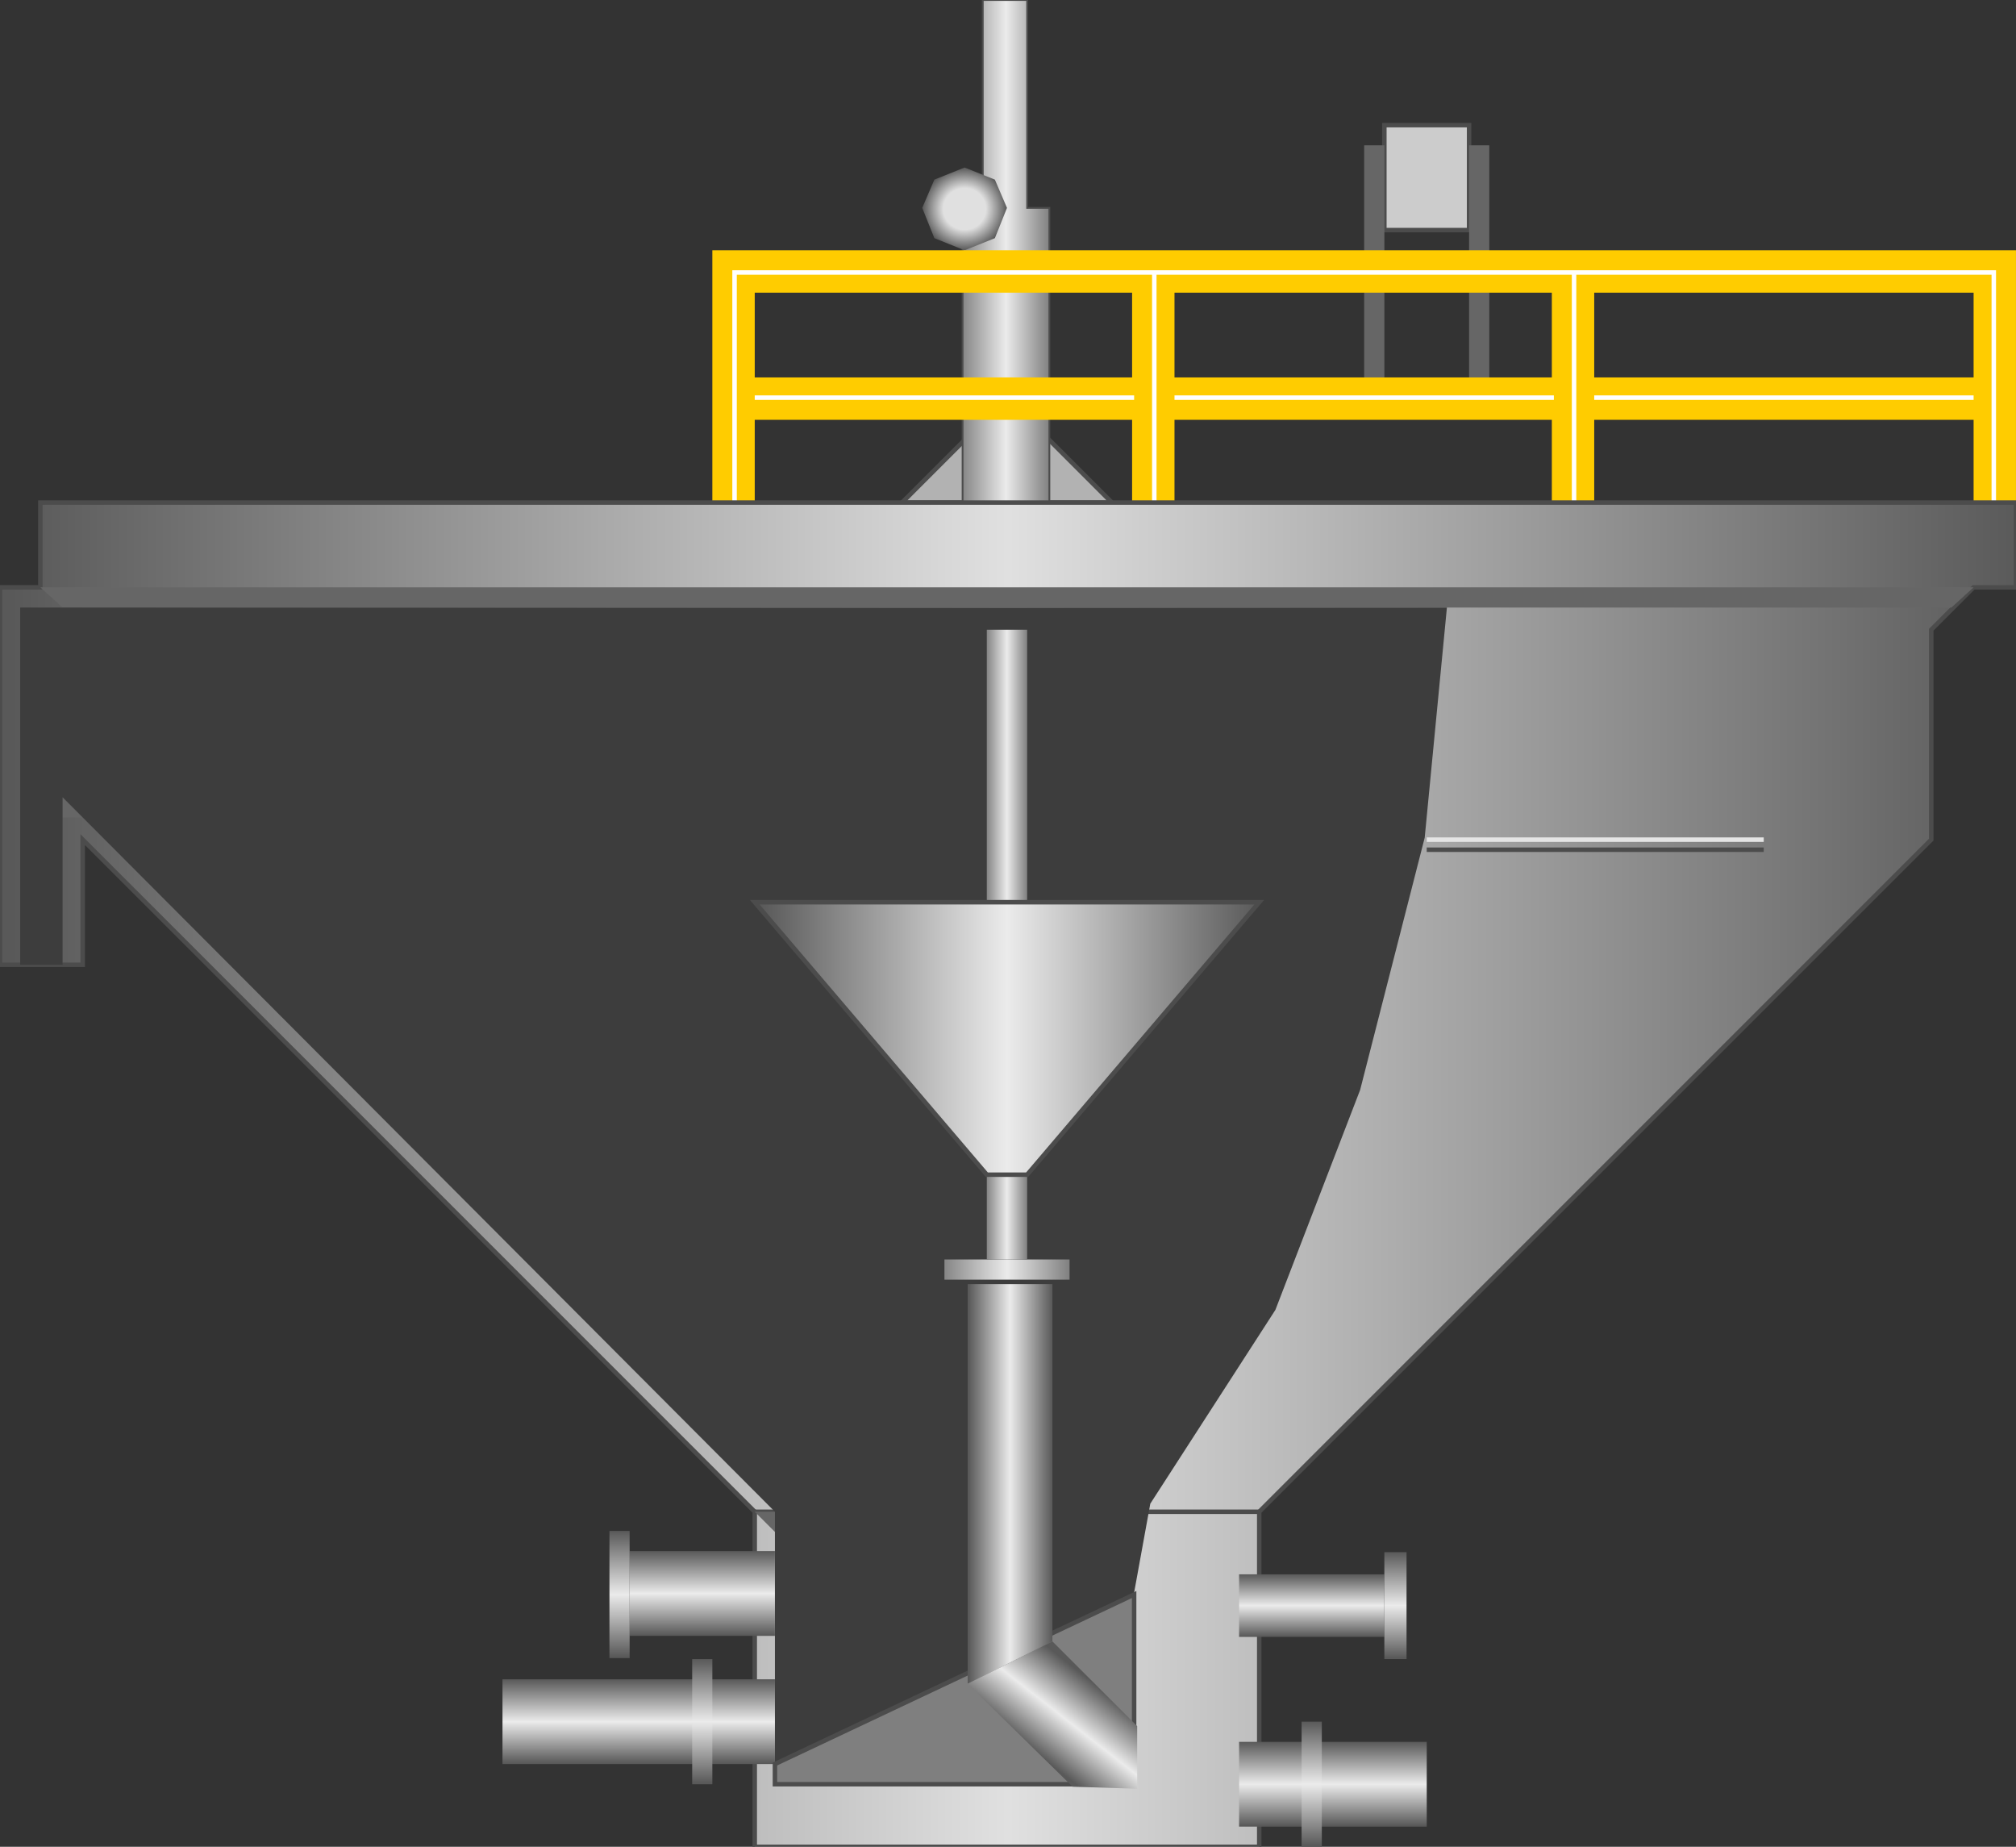<svg version="1.1" xmlns="http://www.w3.org/2000/svg" xmlns:xlink="http://www.w3.org/1999/xlink" xmlns:atv="http://webmi.atvise.com/2007/svgext" height="103.039" enable-background="new 0 0 112.5 103.039" width="112.5" xml:space="preserve">
 <rect width="100%" height="100%" fill="#333333" stroke="none"/>
 <defs>
  <linearGradient gradientUnits="objectBoundingBox" id="SVGID_1_" x1="6.19579e-05" x2="1" y1="0.5" y2="0.5">
   <stop offset="0" stop-color="#868686"/>
   <stop offset="0.5" stop-color="#EBEBEB"/>
   <stop offset="1" stop-color="#808080"/>
  </linearGradient>
  <linearGradient gradientUnits="objectBoundingBox" id="SVGID_3_" x1="-2.08337e-07" x2="1" y1="0.5" y2="0.5">
   <stop offset="0.01" stop-color="#595959"/>
   <stop offset="0.5" stop-color="#E0E0E0"/>
   <stop offset="1" stop-color="#595959"/>
  </linearGradient>
  <linearGradient gradientUnits="objectBoundingBox" id="SVGID_4_" x1="0.5" x2="0.5" y1="1" y2="-0">
   <stop offset="0.01" stop-color="#595959"/>
   <stop offset="0.5" stop-color="#EBEBEB"/>
   <stop offset="1" stop-color="#595959"/>
  </linearGradient>
  <linearGradient gradientUnits="objectBoundingBox" id="SVGID_5_" x1="0.5" x2="0.5" y1="1" y2="-8.59353e-05">
   <stop offset="0.01" stop-color="#595959"/>
   <stop offset="0.5" stop-color="#EBEBEB"/>
   <stop offset="1" stop-color="#595959"/>
  </linearGradient>
  <linearGradient gradientUnits="objectBoundingBox" id="SVGID_6_" x1="0.5" x2="0.5" y1="1" y2="0">
   <stop offset="0.01" stop-color="#595959"/>
   <stop offset="0.5" stop-color="#EBEBEB"/>
   <stop offset="1" stop-color="#595959"/>
  </linearGradient>
  <linearGradient gradientUnits="objectBoundingBox" id="SVGID_7_" x1="0.5" x2="0.5" y1="1" y2="-2.00322e-15">
   <stop offset="0.01" stop-color="#595959"/>
   <stop offset="0.5" stop-color="#EBEBEB"/>
   <stop offset="1" stop-color="#595959"/>
  </linearGradient>
  <linearGradient gradientUnits="objectBoundingBox" id="SVGID_8_" x1="0.5" x2="0.5" y1="1" y2="-2.86451e-05">
   <stop offset="0.01" stop-color="#595959"/>
   <stop offset="0.5" stop-color="#EBEBEB"/>
   <stop offset="1" stop-color="#595959"/>
  </linearGradient>
  <linearGradient gradientUnits="objectBoundingBox" id="SVGID_9_" x1="0.5" x2="0.5" y1="1" y2="0">
   <stop offset="0.01" stop-color="#595959"/>
   <stop offset="0.5" stop-color="#EBEBEB"/>
   <stop offset="1" stop-color="#595959"/>
  </linearGradient>
  <linearGradient gradientUnits="objectBoundingBox" id="SVGID_10_" x1="0.5" x2="0.5" y1="1" y2="-8.45845e-05">
   <stop offset="0.01" stop-color="#595959"/>
   <stop offset="0.5" stop-color="#EBEBEB"/>
   <stop offset="1" stop-color="#595959"/>
  </linearGradient>
  <linearGradient gradientUnits="objectBoundingBox" id="SVGID_11_" x1="0.5" x2="0.5" y1="1" y2="-5.72902e-05">
   <stop offset="0.01" stop-color="#595959"/>
   <stop offset="0.5" stop-color="#EBEBEB"/>
   <stop offset="1" stop-color="#595959"/>
  </linearGradient>
  <linearGradient gradientUnits="objectBoundingBox" id="SVGID_12_" x1="-5.72902e-05" x2="1" y1="0.499" y2="0.499">
   <stop offset="0" stop-color="#868686"/>
   <stop offset="0.5" stop-color="#EBEBEB"/>
   <stop offset="1" stop-color="#808080"/>
  </linearGradient>
  <linearGradient gradientUnits="objectBoundingBox" id="SVGID_13_" x1="0" x2="1" y1="0.5" y2="0.5">
   <stop offset="0" stop-color="#868686"/>
   <stop offset="0.5" stop-color="#EBEBEB"/>
   <stop offset="1" stop-color="#808080"/>
  </linearGradient>
  <linearGradient gradientUnits="objectBoundingBox" id="SVGID_14_" x1="7.10404e-06" x2="1" y1="0.5" y2="0.5">
   <stop offset="0.01" stop-color="#595959"/>
   <stop offset="0.5" stop-color="#EBEBEB"/>
   <stop offset="1" stop-color="#595959"/>
  </linearGradient>
  <linearGradient gradientUnits="objectBoundingBox" id="SVGID_15_" x1="0" x2="1" y1="0.5" y2="0.5">
   <stop offset="0.01" stop-color="#595959"/>
   <stop offset="0.5" stop-color="#EBEBEB"/>
   <stop offset="1" stop-color="#595959"/>
  </linearGradient>
  <linearGradient gradientUnits="objectBoundingBox" id="SVGID_16_" x1="0.396" x2="0.789" y1="0.759" y2="0.323">
   <stop offset="0.01" stop-color="#595959"/>
   <stop offset="0.5" stop-color="#EBEBEB"/>
   <stop offset="1" stop-color="#595959"/>
  </linearGradient>
  <radialGradient cx="0.5" cy="0.5" fx="0.5" fy="0.5" gradientUnits="objectBoundingBox" id="SVGID_2_" r="0.5">
   <stop offset="0" stop-color="#E0E0E0"/>
   <stop offset="0.5" stop-color="#E0E0E0"/>
   <stop offset="1" stop-color="#595959"/>
  </radialGradient>
 </defs>
 <g atv:refpx="56.25" atv:refpy="51.52" id="id_38">
  <g atv:refpx="56.193" atv:refpy="14.02" id="Group_AirGetaway">
   <path atv:refpx="56.193" atv:refpy="26.294" d="M50.338,28.04L53.829,24.549L58.558,24.549L62.048,28.04Z" fill="#B2B2B2" id="id_0" stroke="#4C4C4C" stroke-width="0.25"/>
   <path atv:refpx="56.137" atv:refpy="14.02" d="M53.716,28.04L53.716,11.599L54.842,11.599L54.842,0L57.32,0L57.32,11.599L58.558,11.599L58.558,28.04Z" fill="url(#SVGID_1_)" id="id_1" stroke="#4C4C4C" stroke-width="0.1"/>
   <path atv:refpx="53.829" atv:refpy="11.655" d="M51.464,11.599L52.14,10.022L53.829,9.346L55.517,10.022L56.193,11.599L55.517,13.288L53.829,13.964L52.14,13.288Z" fill="url(#SVGID_2_)" id="id_2"/>
  </g>
  <g atv:refpx="79.617" atv:refpy="14.02" id="Group_Adjusters">
   <path atv:refpx="79.617" atv:refpy="9.91" d="M77.252,6.982L81.981,6.982L81.981,12.838L77.252,12.838Z" fill="#CCCCCC" id="id_3" stroke="#4C4C4C" stroke-width="0.25"/>
   <path atv:refpx="82.544" atv:refpy="14.583" d="M81.981,8.108L83.107,8.108L83.107,21.058L81.981,21.058Z" fill="#666666" id="id_4"/>
   <path atv:refpx="76.689" atv:refpy="14.583" d="M76.126,8.108L77.252,8.108L77.252,21.058L76.126,21.058Z" fill="#666666" id="id_5"/>
  </g>
  <g atv:refpx="76.125" atv:refpy="21.064" id="Group_Rails">
   <path atv:refpx="76.126" atv:refpy="22.241" d="M40.991,21.058L111.261,21.058L111.261,23.423L40.991,23.423Z" fill="#FFCC00" id="id_6"/>
   <path atv:refpx="76.125" atv:refpy="21.002" d="M112.499,28.04L110.134,28.04L110.134,16.329L88.963,16.329L88.963,28.04L86.598,28.04L86.598,16.329L65.541,16.329L65.541,28.04L63.175,28.04L63.175,16.329L42.117,16.329L42.117,28.04L39.751,28.04L39.751,13.964L112.499,13.964Z" fill="#FFCC00" id="id_7"/>
   <path atv:refpx="76.126" atv:refpy="21.621" d="M40.991,28.04L40.991,15.203L111.261,15.203L111.261,28.04" fill="none" id="id_8" stroke="#FFFFFF" stroke-width="0.25"/>
   <path atv:refpx="64.914" atv:refpy="21.621" d="M64.414,15.203L64.414,28.04" fill="none" id="id_9" stroke="#FFFFFF" stroke-width="0.25"/>
   <path atv:refpx="88.338" atv:refpy="21.621" d="M87.838,15.203L87.838,28.04" fill="none" id="id_10" stroke="#FFFFFF" stroke-width="0.25"/>
   <path atv:refpx="52.703" atv:refpy="22.685" d="M42.117,22.185L63.288,22.185" fill="none" id="id_11" stroke="#FFFFFF" stroke-width="0.25"/>
   <path atv:refpx="76.126" atv:refpy="22.685" d="M65.541,22.185L86.711,22.185" fill="none" id="id_12" stroke="#FFFFFF" stroke-width="0.25"/>
   <path atv:refpx="99.549" atv:refpy="22.685" d="M88.963,22.185L110.134,22.185" fill="none" id="id_13" stroke="#FFFFFF" stroke-width="0.25"/>
  </g>
  <g atv:refpx="56.25" atv:refpy="65.54" id="Group_Clarifier">
   <path atv:refpx="56.25" atv:refpy="65.54" d="M0.001,32.77L2.252,32.77L2.252,28.04L112.499,28.04L112.499,32.77L110.134,32.77L107.77,35.135L107.77,46.846L70.27,84.346L70.27,103.039L42.117,103.039L42.117,84.346L4.616,46.846L4.616,53.828L0.001,53.828Z" fill="url(#SVGID_3_)" id="id_14" stroke="#4C4C4C" stroke-width="0.25"/>
   <path atv:refpx="89.02" atv:refpy="47.909" d="M79.617,47.409L98.423,47.409" fill="none" id="id_15" stroke="#4C4C4C" stroke-width="0.25"/>
   <path atv:refpx="89.02" atv:refpy="47.346" d="M79.617,46.846L98.423,46.846" fill="none" id="id_16" stroke="#E5E5E5" stroke-width="0.25"/>
   <path atv:refpx="56.194" atv:refpy="84.846" d="M42.117,84.346L70.27,84.346" fill="none" id="id_17" stroke="#4C4C4C" stroke-width="0.25"/>
   <path atv:refpx="56.194" atv:refpy="33.333" d="M2.253,32.77L110.135,32.77L108.896,33.896L3.492,33.896Z" fill="#666666" id="id_18"/>
   <path atv:refpx="6.42" atv:refpy="42.68" d="M9.348,45.607L3.492,45.607L3.492,44.481L8.109,44.481L8.109,39.752L9.348,39.752Z" fill="#666666" id="id_19"/>
   <path atv:refpx="45.045" atv:refpy="87.273" d="M47.973,90.201L42.117,84.345L43.242,84.345L47.971,88.963L47.971,90.201Z" fill="#666666" id="id_20"/>
  </g>
  <g atv:refpx="35.642" atv:refpy="96.058" id="Group_Pipe2">
   <path atv:refpx="35.642" atv:refpy="96.058" d="M28.041,98.422L28.041,93.693L43.244,93.693L43.244,98.422Z" fill="url(#SVGID_4_)" id="id_21"/>
   <path atv:refpx="39.189" atv:refpy="96.058" d="M38.626,99.549L38.626,92.567L39.751,92.567L39.751,99.549Z" fill="url(#SVGID_5_)" id="id_22"/>
  </g>
  <g atv:refpx="38.626" atv:refpy="88.963" id="Group_Pipe1">
   <path atv:refpx="39.189" atv:refpy="88.906" d="M35.135,91.271L35.135,86.541L43.242,86.541L43.242,91.271Z" fill="url(#SVGID_6_)" id="id_23"/>
   <path atv:refpx="34.572" atv:refpy="88.963" d="M35.135,92.51L35.135,85.416L34.009,85.416L34.009,92.51Z" fill="url(#SVGID_7_)" id="id_24"/>
  </g>
  <g atv:refpx="73.817" atv:refpy="89.582" id="Group_Pipe3">
   <g atv:refpx="73.817" atv:refpy="89.582" id="id_36">
    <path atv:refpx="73.198" atv:refpy="89.583" d="M69.145,91.328L69.145,87.837L77.252,87.837L77.252,91.328Z" fill="url(#SVGID_8_)" id="id_25"/>
    <path atv:refpx="77.871" atv:refpy="89.582" d="M77.252,92.566L77.252,86.597L78.49,86.597L78.49,92.566Z" fill="url(#SVGID_9_)" id="id_26"/>
   </g>
  </g>
  <g atv:refpx="74.381" atv:refpy="99.548" id="Group_Pipe4">
   <g atv:refpx="74.381" atv:refpy="99.548" id="id_37">
    <path atv:refpx="74.381" atv:refpy="99.548" d="M69.145,101.913L69.145,97.184L79.618,97.184L79.618,101.913Z" fill="url(#SVGID_10_)" id="id_27"/>
    <path atv:refpx="73.198" atv:refpy="99.548" d="M72.635,103.039L72.635,96.057L73.762,96.057L73.762,103.039Z" fill="url(#SVGID_11_)" id="id_28"/>
   </g>
  </g>
  <g atv:refpx="40.935" atv:refpy="66.722" id="Group_Cutaway">
   <path atv:refpx="40.935" atv:refpy="66.722" d="M79.504,46.733L75.9,60.811L71.171,73.084L64.19,83.896L63.289,88.85L63.289,99.548L43.244,99.548L43.244,84.346L3.492,44.481L3.492,53.828L1.127,53.828L1.127,33.896L80.743,33.896Z" fill="#3D3D3D" id="id_29"/>
  </g>
  <g atv:refpx="53.266" atv:refpy="94.256" id="Group_Group1">
   <path atv:refpx="53.266" atv:refpy="94.256" d="M43.244,98.422L63.288,88.963L63.288,99.548L43.244,99.548Z" fill="#7F7F7F" id="id_30" stroke="#4C4C4C" stroke-width="0.25"/>
  </g>
  <g atv:refpx="56.194" atv:refpy="53.266" id="Group_InnerFilter">
   <path atv:refpx="56.194" atv:refpy="70.833" d="M59.685,71.396L52.703,71.396L52.703,70.27L59.685,70.27Z" fill="url(#SVGID_12_)" id="id_31"/>
   <path atv:refpx="56.194" atv:refpy="52.703" d="M57.32,70.27L55.067,70.27L55.067,35.135L57.32,35.135Z" fill="url(#SVGID_13_)" id="id_32"/>
   <path atv:refpx="56.194" atv:refpy="57.938" d="M55.067,65.539L42.117,50.337L70.27,50.337L57.32,65.539Z" fill="url(#SVGID_14_)" id="id_33" stroke="#4C4C4C" stroke-width="0.25"/>
  </g>
  <g atv:refpx="58.729" atv:refpy="85.722" id="Group_L_Pipe">
   <path atv:refpx="56.364" atv:refpy="82.794" d="M54,93.942L54,71.646L58.729,71.646L58.729,91.579" fill="url(#SVGID_15_)" id="id_34"/>
   <path atv:refpx="58.729" atv:refpy="95.689" d="M58.729,91.578L63.458,96.307L63.458,99.799L59.854,99.686L54,93.942" fill="url(#SVGID_16_)" id="id_35"/>
  </g>
 </g>
</svg>
